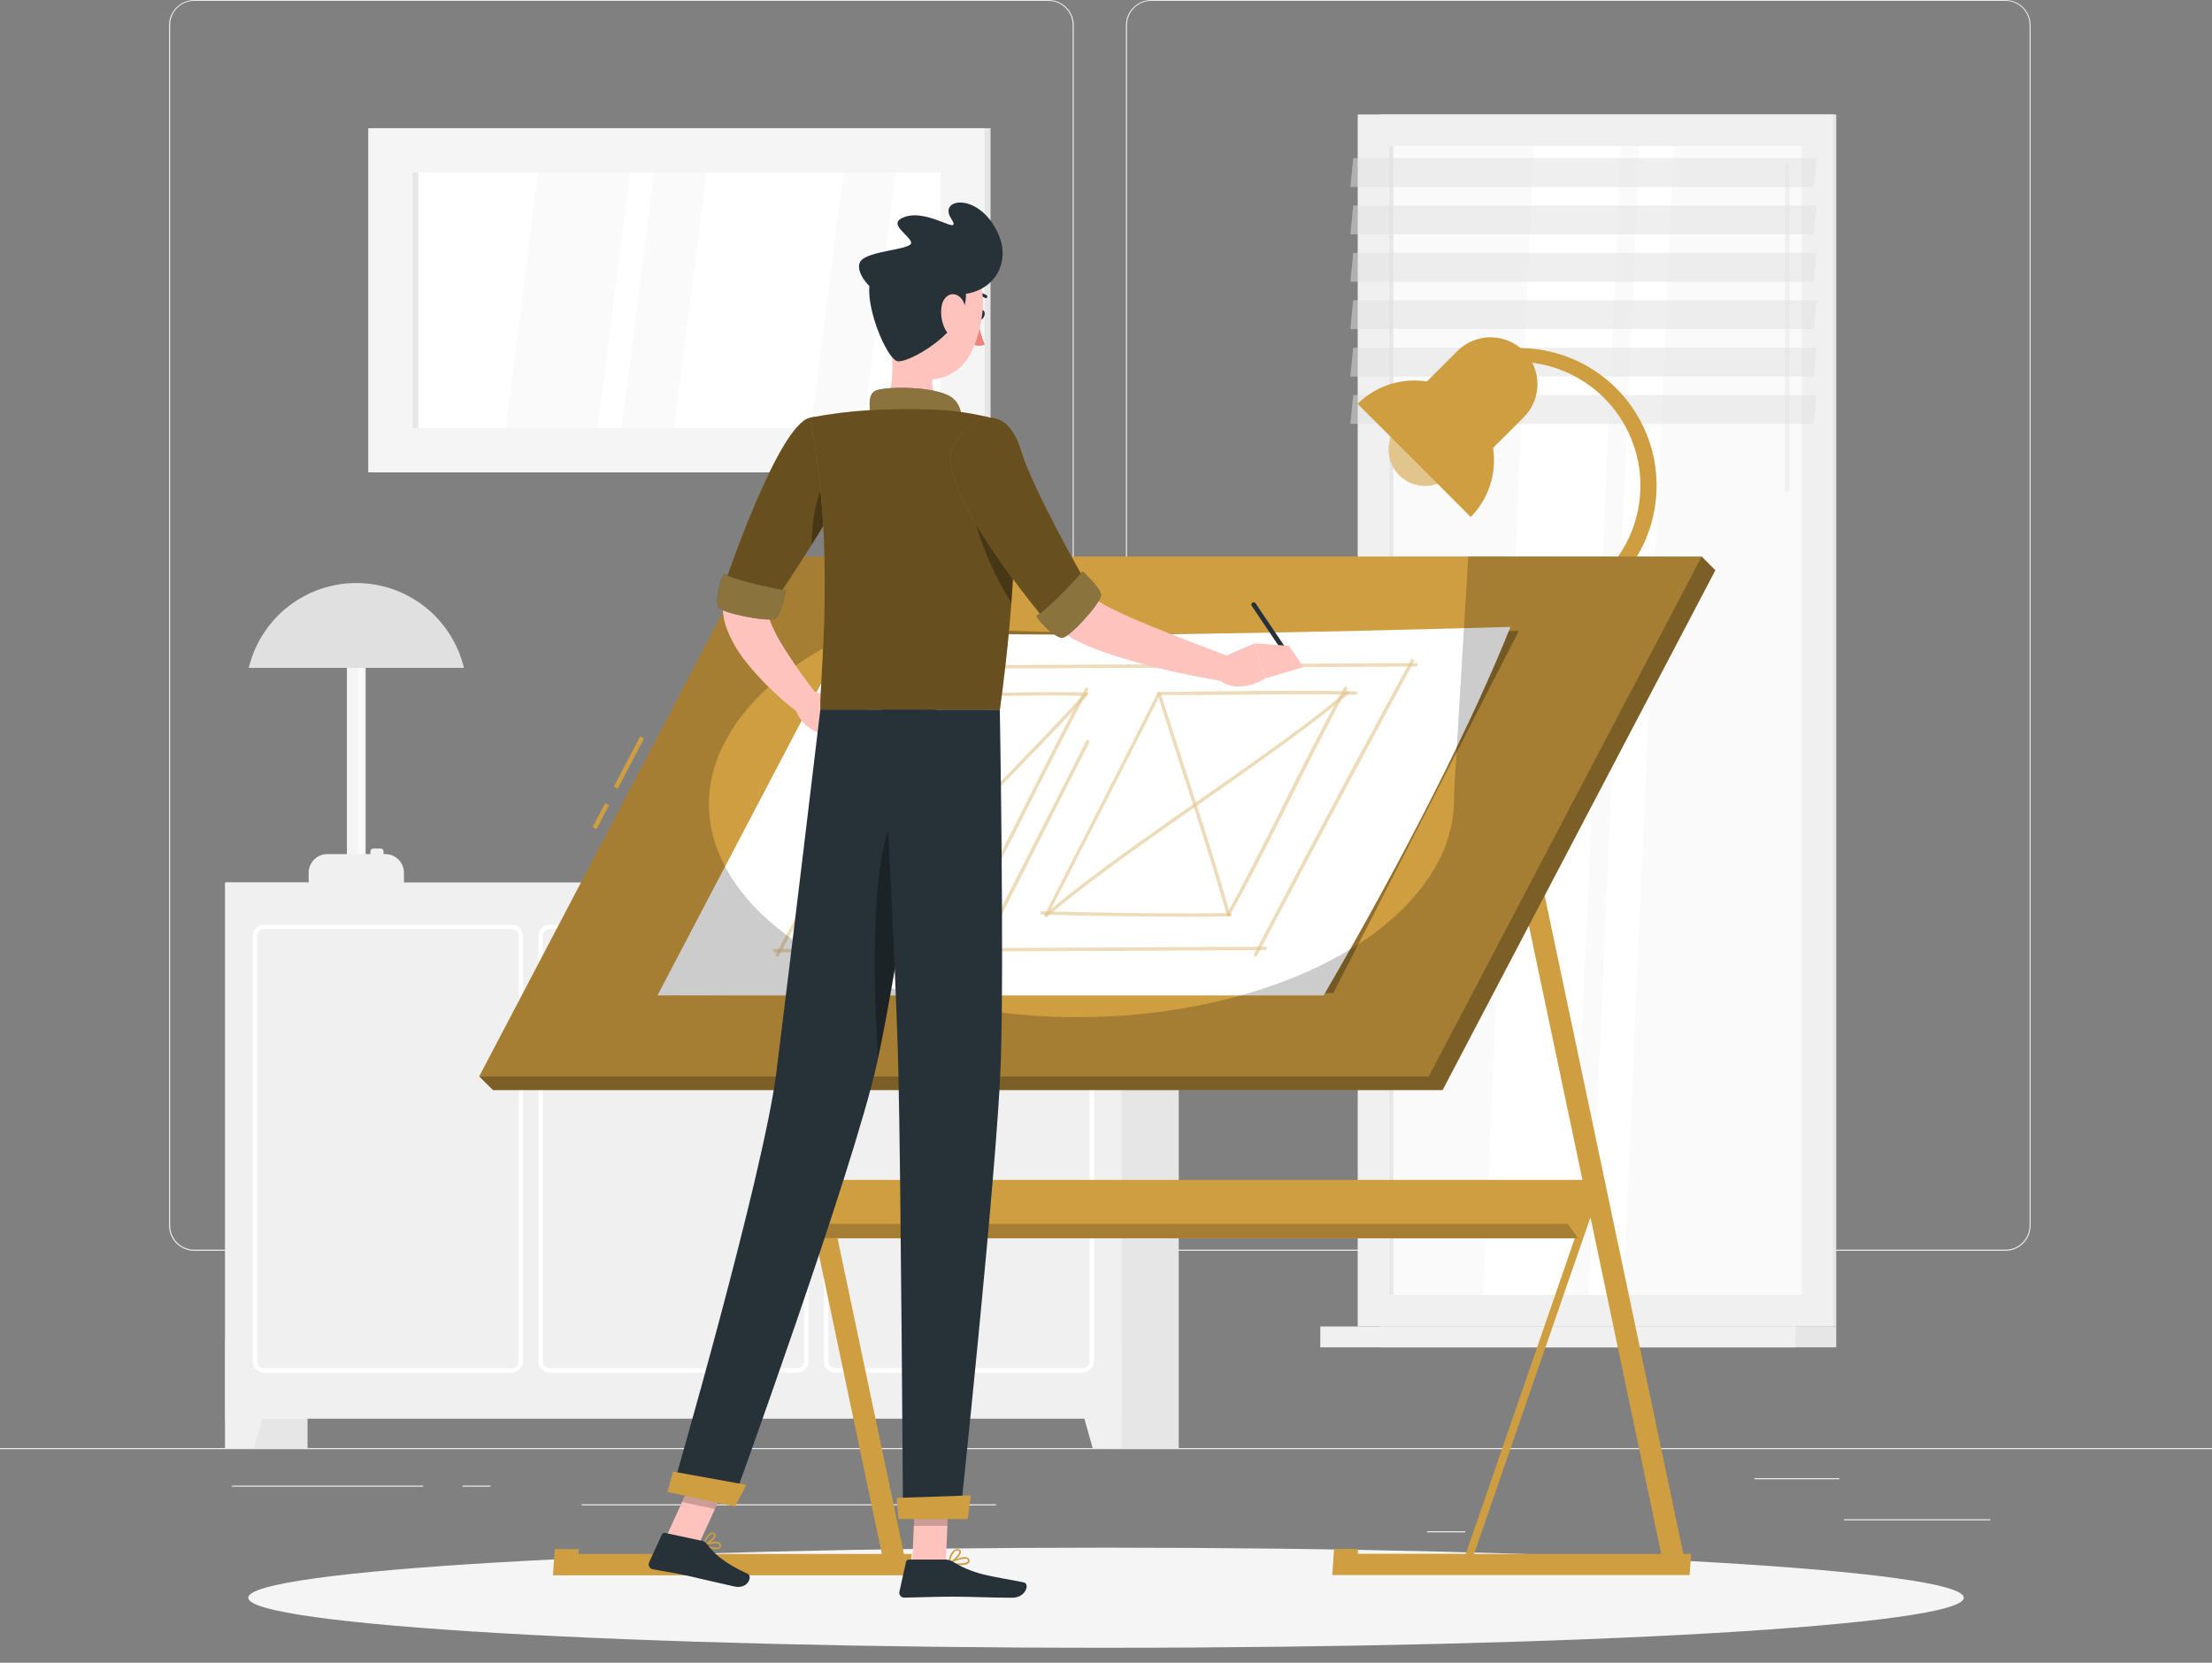 <svg width="133" height="100" viewBox="0 0 133 100" fill="none" xmlns="http://www.w3.org/2000/svg">
<rect x="0" y="0" width="133" height="100" fill="#808080" stroke="none"/>
<path d="M133 87.088H0V87.155H133V87.088Z" fill="#EBEBEB"/>
<path d="M119.673 91.368H110.863V91.435H119.673V91.368Z" fill="#EBEBEB"/>
<path d="M88.105 92.092H85.793V92.158H88.105V92.092Z" fill="#EBEBEB"/>
<path d="M110.597 88.9H105.492V88.966H110.597V88.9Z" fill="#EBEBEB"/>
<path d="M25.444 89.347H13.955V89.413H25.444V89.347Z" fill="#EBEBEB"/>
<path d="M29.496 89.347H27.812V89.413H29.496V89.347Z" fill="#EBEBEB"/>
<path d="M59.89 90.469H34.971V90.536H59.89V90.469Z" fill="#EBEBEB"/>
<path d="M63.042 75.225H11.68C11.278 75.224 10.892 75.064 10.608 74.779C10.324 74.494 10.164 74.108 10.164 73.706V1.506C10.168 1.105 10.329 0.723 10.613 0.441C10.896 0.159 11.28 0.001 11.68 0H63.042C63.445 0 63.831 0.16 64.116 0.445C64.401 0.73 64.561 1.116 64.561 1.519V73.706C64.561 74.109 64.401 74.495 64.116 74.78C63.831 75.065 63.445 75.225 63.042 75.225ZM11.68 0.053C11.296 0.054 10.927 0.207 10.655 0.48C10.383 0.752 10.231 1.121 10.231 1.506V73.706C10.231 74.091 10.383 74.46 10.655 74.732C10.927 75.004 11.296 75.158 11.68 75.158H63.042C63.427 75.158 63.796 75.004 64.068 74.732C64.341 74.46 64.494 74.091 64.495 73.706V1.506C64.494 1.121 64.341 0.752 64.068 0.479C63.796 0.207 63.427 0.054 63.042 0.053H11.68Z" fill="#EBEBEB"/>
<path d="M120.581 75.225H69.216C68.814 75.224 68.428 75.064 68.143 74.779C67.858 74.495 67.698 74.109 67.697 73.706V1.506C67.701 1.105 67.863 0.723 68.148 0.441C68.432 0.159 68.816 0.001 69.216 0H120.581C120.98 0.001 121.363 0.16 121.647 0.442C121.93 0.724 122.091 1.106 122.094 1.506V73.706C122.094 74.108 121.935 74.493 121.651 74.778C121.368 75.063 120.983 75.223 120.581 75.225ZM69.216 0.053C68.831 0.054 68.462 0.207 68.19 0.479C67.918 0.752 67.764 1.121 67.764 1.506V73.706C67.764 74.091 67.918 74.46 68.19 74.732C68.462 75.004 68.831 75.158 69.216 75.158H120.581C120.966 75.158 121.335 75.004 121.607 74.732C121.879 74.46 122.032 74.091 122.033 73.706V1.506C122.032 1.121 121.879 0.752 121.607 0.479C121.335 0.207 120.966 0.054 120.581 0.053H69.216Z" fill="#EBEBEB"/>
<path d="M13.539 87.088H18.492L18.492 53.075H13.539L13.539 87.088Z" fill="#E6E6E6"/>
<path d="M15.281 87.088H13.539V80.625H17.111L15.281 87.088Z" fill="#F0F0F0"/>
<path d="M65.92 87.088H70.873V53.075H65.92V87.088Z" fill="#E6E6E6"/>
<path d="M13.539 85.322H67.441V53.072L13.539 53.072L13.539 85.322Z" fill="#F0F0F0"/>
<path d="M65.699 87.088H67.442V80.625H63.869L65.699 87.088Z" fill="#F0F0F0"/>
<path d="M65.098 82.556H50.223C50.042 82.555 49.867 82.483 49.739 82.354C49.61 82.225 49.538 82.051 49.537 81.87V56.296C49.538 56.115 49.61 55.941 49.739 55.813C49.868 55.685 50.042 55.613 50.223 55.613H65.098C65.279 55.613 65.453 55.685 65.582 55.813C65.71 55.941 65.782 56.115 65.782 56.296V81.87C65.782 82.051 65.71 82.225 65.582 82.354C65.454 82.482 65.28 82.555 65.098 82.556ZM50.223 55.879C50.168 55.878 50.114 55.889 50.063 55.91C50.012 55.931 49.965 55.961 49.926 56C49.887 56.039 49.856 56.085 49.835 56.136C49.814 56.187 49.803 56.241 49.803 56.296V81.87C49.803 81.981 49.847 82.088 49.926 82.167C50.005 82.246 50.112 82.29 50.223 82.29H65.098C65.153 82.29 65.208 82.279 65.258 82.258C65.309 82.237 65.356 82.206 65.394 82.166C65.433 82.127 65.464 82.081 65.485 82.03C65.505 81.979 65.516 81.924 65.516 81.87V56.296C65.516 56.185 65.472 56.079 65.393 56.001C65.315 55.923 65.209 55.879 65.098 55.879H50.223Z" fill="white"/>
<path d="M47.928 82.556H33.053C32.871 82.555 32.697 82.482 32.569 82.354C32.441 82.225 32.369 82.051 32.369 81.87V56.296C32.369 56.115 32.441 55.941 32.569 55.813C32.698 55.685 32.871 55.613 33.053 55.613H47.928C48.109 55.613 48.283 55.685 48.412 55.813C48.54 55.941 48.613 56.115 48.614 56.296V81.87C48.613 82.051 48.541 82.225 48.412 82.354C48.283 82.483 48.109 82.555 47.928 82.556ZM33.053 55.879C32.942 55.879 32.836 55.923 32.758 56.001C32.679 56.079 32.635 56.185 32.635 56.296V81.87C32.635 81.924 32.645 81.979 32.666 82.03C32.687 82.081 32.718 82.127 32.757 82.166C32.795 82.206 32.842 82.237 32.892 82.258C32.943 82.279 32.998 82.29 33.053 82.29H47.928C48.039 82.29 48.146 82.246 48.225 82.167C48.303 82.088 48.348 81.981 48.348 81.87V56.296C48.348 56.241 48.337 56.187 48.316 56.136C48.295 56.085 48.264 56.039 48.224 56C48.185 55.961 48.139 55.931 48.088 55.91C48.037 55.889 47.983 55.878 47.928 55.879H33.053Z" fill="white"/>
<path d="M30.758 82.556H15.883C15.701 82.555 15.527 82.482 15.399 82.354C15.271 82.225 15.199 82.051 15.199 81.87V56.296C15.199 56.115 15.271 55.941 15.399 55.813C15.528 55.685 15.701 55.613 15.883 55.613H30.758C30.939 55.613 31.113 55.685 31.242 55.813C31.37 55.941 31.443 56.115 31.444 56.296V81.87C31.443 82.051 31.371 82.225 31.242 82.354C31.113 82.483 30.939 82.555 30.758 82.556ZM15.883 55.879C15.772 55.879 15.666 55.923 15.588 56.001C15.509 56.079 15.465 56.185 15.465 56.296V81.87C15.465 81.924 15.475 81.979 15.496 82.03C15.517 82.081 15.548 82.127 15.587 82.166C15.625 82.206 15.672 82.237 15.722 82.258C15.773 82.279 15.828 82.29 15.883 82.29H30.758C30.869 82.29 30.976 82.246 31.055 82.167C31.134 82.088 31.178 81.981 31.178 81.87V56.296C31.178 56.241 31.167 56.187 31.146 56.136C31.125 56.085 31.094 56.039 31.055 56C31.015 55.961 30.969 55.931 30.918 55.91C30.867 55.889 30.813 55.878 30.758 55.879H15.883Z" fill="white"/>
<path d="M82.986 79.773H110.408L110.408 6.884H82.986L82.986 79.773Z" fill="#E6E6E6"/>
<path d="M81.635 79.773H110.217L110.217 6.884H81.635L81.635 79.773Z" fill="#F0F0F0"/>
<path d="M82.986 81.032H110.408V79.776H82.986V81.032Z" fill="#E6E6E6"/>
<path d="M79.385 81.032H107.967V79.776H79.385V81.032Z" fill="#F0F0F0"/>
<path d="M108.328 77.882V8.778L83.529 8.778V77.882H108.328Z" fill="#FAFAFA"/>
<path d="M89.18 77.882L92.209 8.778H97.45L94.42 77.882H89.18Z" fill="white"/>
<path d="M107.464 29.569C107.503 29.569 107.54 29.553 107.567 29.526C107.595 29.498 107.61 29.461 107.61 29.422V10.004C107.61 9.966 107.594 9.929 107.566 9.903C107.539 9.876 107.502 9.861 107.464 9.861C107.426 9.861 107.389 9.876 107.362 9.903C107.335 9.93 107.32 9.966 107.32 10.004V29.422C107.32 29.461 107.335 29.497 107.362 29.525C107.389 29.552 107.426 29.568 107.464 29.569Z" fill="#F0F0F0"/>
<path d="M95.545 77.882L98.575 8.778H100.618L97.591 77.882H95.545Z" fill="white"/>
<path d="M83.772 77.879V8.775H83.532V77.879H83.772Z" fill="#E6E6E6"/>
<path opacity="0.5" d="M81.191 11.246H109.052L109.228 9.512H81.364L81.191 11.246Z" fill="#E0E0E0"/>
<path opacity="0.5" d="M81.191 14.095H109.052L109.228 12.361H81.364L81.191 14.095Z" fill="#E0E0E0"/>
<path opacity="0.5" d="M81.191 16.944H109.052L109.228 15.213H81.364L81.191 16.944Z" fill="#E0E0E0"/>
<path opacity="0.5" d="M81.191 19.796H109.052L109.228 18.061H81.364L81.191 19.796Z" fill="#E0E0E0"/>
<path opacity="0.5" d="M81.191 22.645H109.052L109.228 20.91H81.364L81.191 22.645Z" fill="#E0E0E0"/>
<path opacity="0.5" d="M81.191 25.493H109.052L109.228 23.759H81.364L81.191 25.493Z" fill="#E0E0E0"/>
<path d="M59.558 7.711H22.496V28.409H59.558V7.711Z" fill="#E6E6E6"/>
<path d="M59.204 7.711H22.143V28.409H59.204V7.711Z" fill="#F5F5F5"/>
<path d="M56.547 25.749V10.371L24.805 10.371V25.749H56.547Z" fill="white"/>
<path d="M30.398 25.752L32.359 10.371H37.892L35.931 25.752H30.398Z" fill="#FAFAFA"/>
<path d="M37.373 25.752L39.334 10.371H42.483L40.523 25.752H37.373Z" fill="#FAFAFA"/>
<path d="M48.748 25.752L50.709 10.371H53.858L51.898 25.752H48.748Z" fill="#FAFAFA"/>
<path d="M25.152 25.749V10.371H24.804V25.749H25.152Z" fill="#E6E6E6"/>
<path d="M60.01 38.498H58.885V51.841H60.01V38.498Z" fill="#F5F5F5"/>
<path d="M59.866 38.482H59.547V51.825H59.866V38.482Z" fill="#FAFAFA"/>
<path d="M57.705 51.367H61.181C61.328 51.367 61.474 51.396 61.61 51.453C61.746 51.509 61.869 51.591 61.973 51.695C62.077 51.799 62.16 51.923 62.216 52.059C62.272 52.194 62.301 52.34 62.301 52.487V53.104H56.582V52.487C56.582 52.34 56.611 52.194 56.667 52.059C56.724 51.923 56.806 51.799 56.91 51.695C57.014 51.591 57.138 51.509 57.273 51.453C57.409 51.396 57.555 51.367 57.702 51.367H57.705Z" fill="#F0F0F0"/>
<path d="M61.09 52.12V51.21C61.09 51.11 61.009 51.029 60.909 51.029H60.475C60.376 51.029 60.294 51.11 60.294 51.21V52.12C60.294 52.22 60.376 52.301 60.475 52.301H60.909C61.009 52.301 61.09 52.22 61.09 52.12Z" fill="#F0F0F0"/>
<path d="M65.921 40.166H52.975L53.065 39.852C53.468 38.471 54.308 37.257 55.459 36.394C56.61 35.531 58.01 35.064 59.449 35.064C60.888 35.064 62.288 35.531 63.439 36.394C64.59 37.257 65.43 38.471 65.833 39.852L65.921 40.166Z" fill="#E0E0E0"/>
<path d="M21.985 38.498H20.859V51.841H21.985V38.498Z" fill="#F5F5F5"/>
<path d="M21.845 38.482H21.525V51.825H21.845V38.482Z" fill="#FAFAFA"/>
<path d="M19.684 51.367H23.168C23.315 51.367 23.461 51.396 23.597 51.453C23.733 51.509 23.856 51.591 23.96 51.695C24.064 51.799 24.147 51.923 24.203 52.059C24.259 52.194 24.288 52.34 24.288 52.487V53.104H18.559V52.487C18.559 52.34 18.588 52.194 18.644 52.057C18.701 51.921 18.784 51.797 18.889 51.693C18.993 51.589 19.117 51.507 19.254 51.451C19.39 51.395 19.536 51.367 19.684 51.367Z" fill="#F0F0F0"/>
<path d="M23.064 52.123V51.213C23.064 51.113 22.983 51.032 22.884 51.032H22.45C22.35 51.032 22.269 51.113 22.269 51.213V52.123C22.269 52.223 22.35 52.304 22.45 52.304H22.884C22.983 52.304 23.064 52.223 23.064 52.123Z" fill="#F0F0F0"/>
<path d="M27.898 40.166H14.949L15.042 39.852C15.445 38.471 16.285 37.257 17.436 36.394C18.587 35.531 19.988 35.064 21.426 35.064C22.865 35.064 24.265 35.531 25.416 36.394C26.567 37.257 27.407 38.471 27.81 39.852L27.898 40.166Z" fill="#E0E0E0"/>
<path d="M66.501 99.101C94.984 99.101 118.075 97.753 118.075 96.09C118.075 94.427 94.984 93.079 66.501 93.079C38.017 93.079 14.926 94.427 14.926 96.09C14.926 97.753 38.017 99.101 66.501 99.101Z" fill="#F5F5F5"/>
<path d="M84.135 28.584C83.726 28.174 83.496 27.617 83.496 27.038C83.496 26.458 83.726 25.902 84.135 25.491L85.172 24.453C85.583 24.044 86.139 23.814 86.719 23.814C87.299 23.814 87.855 24.044 88.266 24.453C88.674 24.864 88.903 25.42 88.903 25.999C88.903 26.578 88.674 27.133 88.266 27.544L87.226 28.584C86.815 28.992 86.259 29.221 85.68 29.221C85.102 29.221 84.546 28.992 84.135 28.584Z" fill="#CE9E41"/>
<path opacity="0.4" d="M84.135 28.584C83.726 28.174 83.496 27.617 83.496 27.038C83.496 26.458 83.726 25.902 84.135 25.491L85.172 24.453C85.583 24.044 86.139 23.814 86.719 23.814C87.299 23.814 87.855 24.044 88.266 24.453C88.674 24.864 88.903 25.42 88.903 25.999C88.903 26.578 88.674 27.133 88.266 27.544L87.226 28.584C86.815 28.992 86.259 29.221 85.68 29.221C85.102 29.221 84.546 28.992 84.135 28.584Z" fill="white"/>
<path d="M85.594 27.132C85.066 26.602 84.769 25.885 84.769 25.137C84.769 24.389 85.066 23.672 85.594 23.142L87.627 21.11C88.156 20.581 88.874 20.285 89.622 20.285C90.37 20.285 91.087 20.581 91.617 21.11C92.145 21.639 92.443 22.357 92.443 23.105C92.443 23.853 92.145 24.57 91.617 25.1L89.579 27.132C89.049 27.657 88.333 27.952 87.587 27.952C86.841 27.952 86.124 27.657 85.594 27.132Z" fill="#CE9E41"/>
<path d="M88.428 24.288C87.525 23.39 86.302 22.885 85.028 22.885C83.754 22.885 82.532 23.39 81.629 24.288L88.428 31.09C89.326 30.186 89.83 28.963 89.83 27.689C89.83 26.415 89.326 25.192 88.428 24.288Z" fill="#CE9E41"/>
<path d="M91.186 37.477C91.076 37.477 90.971 37.433 90.894 37.356C90.817 37.279 90.773 37.174 90.773 37.064C90.773 36.955 90.817 36.85 90.894 36.773C90.971 36.696 91.076 36.652 91.186 36.652C93.161 36.652 95.055 35.867 96.452 34.471C97.849 33.074 98.634 31.18 98.634 29.204C98.634 27.229 97.849 25.334 96.452 23.938C95.055 22.541 93.161 21.756 91.186 21.756C91.129 21.761 91.072 21.753 91.018 21.735C90.964 21.716 90.915 21.687 90.873 21.648C90.831 21.61 90.798 21.563 90.775 21.511C90.752 21.458 90.74 21.402 90.74 21.345C90.74 21.288 90.752 21.232 90.775 21.18C90.798 21.128 90.831 21.081 90.873 21.042C90.915 21.003 90.964 20.974 91.018 20.955C91.072 20.937 91.129 20.93 91.186 20.934C92.284 20.915 93.376 21.114 94.397 21.521C95.418 21.927 96.347 22.534 97.131 23.304C97.915 24.074 98.537 24.992 98.963 26.005C99.388 27.019 99.607 28.107 99.607 29.206C99.607 30.304 99.388 31.392 98.963 32.406C98.537 33.419 97.915 34.337 97.131 35.107C96.347 35.877 95.418 36.483 94.397 36.89C93.376 37.297 92.284 37.496 91.186 37.477Z" fill="#CE9E41"/>
<path d="M101.215 93.459L91.804 48.771L90.546 49.114L95.432 72.309L88.136 93.446H81.643L81.662 93.156H80.212L80.106 94.728H101.593L101.681 93.446L101.215 93.459ZM95.629 73.209L99.885 93.459H88.628L95.629 73.209Z" fill="#CE9E41"/>
<path d="M54.353 93.459L44.953 48.784L43.695 49.127L48.578 72.323L41.282 93.459H34.781L34.802 93.169H33.35L33.246 94.741H54.731L54.819 93.459H54.353ZM48.767 73.209L53.023 93.459H41.761L48.767 73.209Z" fill="#CE9E41"/>
<path d="M96.097 70.963L94.887 74.467H48.143L49.35 70.963H96.097Z" fill="#CE9E41"/>
<path d="M94.256 73.605L94.886 74.467H48.142L47.512 73.605H94.256Z" fill="#CE9E41"/>
<path opacity="0.2" d="M94.256 73.605L94.886 74.467H48.142L47.512 73.605H94.256Z" fill="black"/>
<path d="M86.736 65.561H29.642L28.814 64.736L102.313 33.471L103.138 34.295L86.736 65.561Z" fill="#CE9E41"/>
<path opacity="0.4" d="M86.736 65.561H29.642L28.814 64.736L102.313 33.471L103.138 34.295L86.736 65.561Z" fill="black"/>
<path d="M38.489 44.288L36.904 47.311L37.14 47.434L38.724 44.412L38.489 44.288Z" fill="#CE9E41"/>
<path d="M36.384 48.304L35.631 49.741L35.867 49.864L36.62 48.427L36.384 48.304Z" fill="#CE9E41"/>
<path d="M85.909 64.736H28.814L45.219 33.471H102.313L85.909 64.736Z" fill="#CE9E41"/>
<path opacity="0.3" d="M80.168 59.722L39.76 59.866L51.714 37.506C61.29 38.192 75.632 38.256 91.321 37.945L80.168 59.722Z" fill="black"/>
<path d="M79.585 59.866H39.531L51.038 37.932C63.376 38.389 76.588 38.096 90.819 37.703C88.614 43.23 84.613 51.25 79.585 59.866Z" fill="white"/>
<g opacity="0.6">
<path opacity="0.6" d="M46.584 57.28C50.349 57.259 54.114 57.241 57.879 57.227L69.995 57.171L76.078 57.142C76.103 57.138 76.125 57.126 76.141 57.107C76.157 57.088 76.165 57.064 76.165 57.04C76.165 57.015 76.157 56.991 76.141 56.972C76.125 56.954 76.103 56.941 76.078 56.937L64.784 56.99L52.668 57.044L46.584 57.073C46.557 57.073 46.53 57.084 46.511 57.103C46.491 57.123 46.48 57.149 46.48 57.177C46.48 57.204 46.491 57.231 46.511 57.25C46.53 57.27 46.557 57.28 46.584 57.28Z" fill="#CE9E41"/>
<path opacity="0.6" d="M75.581 57.48C77.995 52.887 80.43 48.305 82.888 43.733C83.597 42.417 84.307 41.101 85.016 39.786C85.08 39.669 84.902 39.565 84.838 39.679C82.355 44.249 79.902 48.831 77.478 53.426C76.781 54.744 76.087 56.06 75.397 57.376C75.336 57.493 75.512 57.597 75.576 57.48H75.581Z" fill="#CE9E41"/>
<path opacity="0.6" d="M85.139 39.881C81.356 39.903 77.575 39.92 73.794 39.935L61.534 39.99L55.469 40.02C55.441 40.02 55.415 40.031 55.396 40.05C55.376 40.07 55.365 40.096 55.365 40.123C55.365 40.151 55.376 40.177 55.396 40.197C55.415 40.216 55.441 40.227 55.469 40.227C59.252 40.206 63.033 40.188 66.814 40.174L79.074 40.118L85.139 40.089C85.166 40.089 85.192 40.078 85.212 40.059C85.231 40.039 85.242 40.013 85.242 39.985C85.242 39.958 85.231 39.931 85.212 39.912C85.192 39.892 85.166 39.881 85.139 39.881Z" fill="#CE9E41"/>
<path opacity="0.6" d="M56.185 39.509C53.748 44.153 51.286 48.786 48.798 53.407C48.089 54.732 47.374 56.055 46.654 57.376C46.59 57.493 46.769 57.597 46.832 57.48C49.336 52.869 51.819 48.237 54.28 43.584C54.979 42.261 55.676 40.937 56.371 39.613C56.435 39.496 56.257 39.392 56.193 39.509H56.185Z" fill="#CE9E41"/>
<path opacity="0.6" d="M60.212 55.062L64.37 46.864L65.49 44.661C65.551 44.544 65.373 44.438 65.311 44.558L61.021 52.99L60.023 54.945C59.965 55.065 60.143 55.168 60.202 55.049L60.212 55.062Z" fill="#CE9E41"/>
<path opacity="0.6" d="M50.342 55.097L52.736 50.388C52.795 50.269 52.617 50.165 52.558 50.282L50.164 54.993C50.105 55.113 50.284 55.216 50.342 55.097Z" fill="#CE9E41"/>
<path opacity="0.6" d="M73.944 55.062C75.936 51.468 77.695 47.75 79.583 44.1C80.046 43.206 80.514 42.313 81.004 41.44C81.067 41.323 80.889 41.219 80.825 41.336C78.833 44.927 77.072 48.649 75.186 52.296C74.723 53.192 74.255 54.083 73.766 54.956C73.702 55.07 73.877 55.176 73.944 55.059V55.062Z" fill="#CE9E41"/>
<path opacity="0.6" d="M63.015 55.035C64.824 51.479 66.651 47.928 68.455 44.369L69.067 43.161L69.396 42.51L69.559 42.185C69.604 42.097 69.673 41.852 69.763 41.805C69.897 41.786 70.032 41.786 70.165 41.805H70.673H71.761C73.38 41.789 74.998 41.775 76.616 41.765C78.251 41.765 79.885 41.751 81.521 41.781C81.545 41.777 81.567 41.764 81.583 41.745C81.599 41.727 81.608 41.703 81.608 41.678C81.608 41.654 81.599 41.63 81.583 41.611C81.567 41.592 81.545 41.58 81.521 41.576C77.576 41.507 73.628 41.576 69.686 41.621C69.668 41.621 69.65 41.625 69.634 41.634C69.618 41.643 69.605 41.656 69.596 41.672C67.367 46.111 65.09 50.527 62.837 54.953C62.776 55.073 62.954 55.176 63.015 55.057V55.035Z" fill="#CE9E41"/>
<path opacity="0.6" d="M73.961 54.985C72.99 51.487 71.833 48.042 70.721 44.59C70.407 43.618 70.095 42.647 69.785 41.677C69.745 41.549 69.545 41.602 69.585 41.73C70.71 45.27 71.891 48.795 72.974 52.349C73.24 53.243 73.506 54.139 73.772 55.041C73.781 55.066 73.799 55.087 73.822 55.099C73.846 55.111 73.873 55.114 73.898 55.107C73.924 55.1 73.946 55.083 73.959 55.061C73.973 55.038 73.977 55.011 73.972 54.985H73.961Z" fill="#CE9E41"/>
<path opacity="0.6" d="M80.948 41.584C78.751 43.446 76.395 45.095 74.046 46.749C71.503 48.54 68.939 50.298 66.441 52.147C65.207 53.059 63.986 53.993 62.815 54.985C62.714 55.07 62.861 55.216 62.962 55.131C65.201 53.235 67.601 51.532 69.997 49.84C72.522 48.058 75.073 46.311 77.562 44.478C78.765 43.595 79.956 42.69 81.095 41.73C81.196 41.642 81.05 41.499 80.948 41.584Z" fill="#CE9E41"/>
<path opacity="0.6" d="M62.63 55.006C65.673 55.094 68.716 55.129 71.759 55.131C72.493 55.131 73.23 55.131 73.964 55.115C73.989 55.111 74.011 55.099 74.027 55.08C74.043 55.061 74.052 55.037 74.052 55.013C74.052 54.988 74.043 54.964 74.027 54.946C74.011 54.927 73.989 54.914 73.964 54.91C70.913 54.969 67.846 54.91 64.803 54.852C64.08 54.836 63.354 54.823 62.63 54.801C62.606 54.805 62.584 54.818 62.568 54.837C62.552 54.855 62.543 54.879 62.543 54.904C62.543 54.928 62.552 54.952 62.568 54.971C62.584 54.99 62.606 55.002 62.63 55.006Z" fill="#CE9E41"/>
<path opacity="0.6" d="M58.411 55.131C60.351 51.522 62.136 47.837 64.016 44.193C64.479 43.292 64.949 42.395 65.426 41.501C65.487 41.384 65.309 41.281 65.248 41.398C63.309 45.007 61.524 48.691 59.643 52.336C59.18 53.237 58.715 54.136 58.233 55.027C58.172 55.145 58.35 55.248 58.411 55.131Z" fill="#CE9E41"/>
<path opacity="0.6" d="M52.683 55.086C53.896 52.703 55.111 50.32 56.327 47.938C56.934 46.747 57.54 45.555 58.147 44.364C58.444 43.781 58.74 43.196 59.035 42.613C59.131 42.422 59.277 41.938 59.484 41.855C59.661 41.828 59.84 41.828 60.017 41.855H60.607C62.15 41.828 63.695 41.799 65.241 41.855C65.371 41.855 65.371 41.653 65.241 41.648C63.28 41.587 61.32 41.648 59.362 41.677C59.344 41.677 59.326 41.681 59.31 41.69C59.294 41.699 59.281 41.712 59.272 41.727C57.035 46.162 54.766 50.583 52.513 55.009C52.451 55.126 52.63 55.232 52.691 55.113L52.683 55.086Z" fill="#CE9E41"/>
<path opacity="0.6" d="M58.426 55.081C58.823 50.641 59.046 46.191 59.456 41.754C59.469 41.621 59.264 41.621 59.251 41.754C58.841 46.191 58.618 50.641 58.219 55.081C58.219 55.211 58.413 55.211 58.426 55.081Z" fill="#CE9E41"/>
<path opacity="0.6" d="M65.27 41.65C61.972 45.209 58.546 48.646 55.197 52.155C54.283 53.107 53.379 54.067 52.483 55.035C52.393 55.131 52.539 55.278 52.63 55.179C55.947 51.588 59.4 48.122 62.78 44.59C63.667 43.664 64.546 42.733 65.416 41.797C65.507 41.701 65.361 41.554 65.27 41.65Z" fill="#CE9E41"/>
<path opacity="0.6" d="M52.428 55.062C54.388 55.158 56.359 55.243 58.322 55.187C58.455 55.187 58.455 54.977 58.322 54.982C56.359 55.035 54.388 54.953 52.428 54.857C52.295 54.857 52.295 55.057 52.428 55.062Z" fill="#CE9E41"/>
<path opacity="0.6" d="M55.59 42.845C55.541 42.926 55.508 43.016 55.494 43.11C55.48 43.204 55.485 43.3 55.508 43.393C55.533 43.47 55.577 43.541 55.637 43.596C55.696 43.652 55.769 43.692 55.848 43.712C56.043 43.744 56.242 43.732 56.432 43.677C56.621 43.622 56.797 43.526 56.944 43.395C57.098 43.283 57.221 43.135 57.303 42.964C57.384 42.792 57.422 42.603 57.412 42.414C57.391 42.258 57.31 42.116 57.188 42.017C57.065 41.919 56.91 41.87 56.753 41.882C56.525 41.908 56.315 42.014 56.16 42.182C56.073 42.262 55.992 42.346 55.915 42.435C55.841 42.509 55.787 42.6 55.758 42.701C55.734 42.831 55.934 42.887 55.957 42.757C55.981 42.627 56.13 42.491 56.223 42.398C56.328 42.28 56.454 42.184 56.596 42.116C56.652 42.091 56.712 42.078 56.773 42.078C56.834 42.078 56.895 42.091 56.951 42.116C57.007 42.142 57.056 42.178 57.097 42.224C57.138 42.27 57.168 42.323 57.186 42.382C57.209 42.521 57.197 42.663 57.15 42.796C57.104 42.929 57.025 43.048 56.92 43.142C56.696 43.377 56.393 43.52 56.069 43.547C56.004 43.556 55.937 43.548 55.876 43.525C55.814 43.501 55.76 43.462 55.718 43.411C55.685 43.34 55.671 43.261 55.677 43.183C55.683 43.105 55.709 43.03 55.753 42.964C55.814 42.847 55.636 42.744 55.574 42.861L55.59 42.845Z" fill="#CE9E41"/>
</g>
<path opacity="0.2" d="M102.313 33.471L85.917 64.736H28.814L45.219 33.471H61.586L53.244 37.293H53.225C48.969 38.844 45.567 41.219 43.828 44.185C39.837 50.979 46.107 58.283 57.819 60.523C69.531 62.763 82.251 59.049 86.233 52.256C87.064 50.897 87.478 49.325 87.425 47.734L88.284 33.455L102.313 33.471Z" fill="black"/>
<path d="M50.539 28.22C49.85 29.436 49.151 30.696 48.483 31.944C47.816 33.191 47.153 34.45 46.605 35.705C46.462 36.019 46.339 36.33 46.212 36.642C46.198 36.671 46.212 36.642 46.212 36.642C46.212 36.642 46.212 36.663 46.196 36.684C46.186 36.764 46.186 36.844 46.196 36.923C46.245 37.182 46.326 37.434 46.438 37.674C46.56 37.94 46.704 38.235 46.866 38.52C47.582 39.704 48.376 40.839 49.244 41.916L48.206 43.02C46.972 42.115 45.86 41.054 44.898 39.863C44.34 39.19 43.908 38.423 43.623 37.596C43.539 37.326 43.487 37.047 43.469 36.764C43.46 36.597 43.465 36.43 43.485 36.264C43.494 36.174 43.508 36.086 43.528 35.998C43.528 35.953 43.551 35.905 43.562 35.859L43.597 35.74C43.719 35.373 43.836 35 43.969 34.644C44.49 33.246 45.085 31.877 45.751 30.542C46.419 29.212 47.113 27.938 47.879 26.656L50.539 28.22Z" fill="#FFC3BD"/>
<path d="M48.858 41.565L50.273 42.028L49.084 44.034C49.084 44.034 48.041 43.563 47.834 42.608L48.858 41.565Z" fill="#FFC3BD"/>
<path d="M52.211 42.805L50.83 44.35L49.088 44.036L50.277 42.031L52.211 42.805Z" fill="#FFC3BD"/>
<path d="M58.808 18.886C58.768 19.043 58.808 19.192 58.922 19.218C59.037 19.245 59.141 19.139 59.188 18.982C59.236 18.825 59.188 18.673 59.074 18.647C58.96 18.62 58.848 18.726 58.808 18.886Z" fill="#263238"/>
<path d="M58.805 19.189C58.87 19.719 59.007 20.237 59.212 20.729C59.084 20.78 58.945 20.802 58.807 20.793C58.669 20.784 58.535 20.745 58.414 20.679L58.805 19.189Z" fill="#ED847E"/>
<path d="M58.456 17.862C58.439 17.855 58.424 17.842 58.414 17.827C58.404 17.811 58.398 17.793 58.398 17.774C58.398 17.756 58.404 17.737 58.414 17.722C58.424 17.706 58.439 17.694 58.456 17.686C58.596 17.627 58.748 17.603 58.899 17.615C59.051 17.627 59.197 17.675 59.326 17.756C59.346 17.771 59.36 17.794 59.364 17.819C59.369 17.844 59.364 17.87 59.35 17.891C59.335 17.912 59.312 17.925 59.288 17.929C59.263 17.933 59.237 17.927 59.217 17.913C59.113 17.851 58.997 17.814 58.877 17.805C58.756 17.797 58.636 17.817 58.525 17.865C58.503 17.873 58.478 17.872 58.456 17.862Z" fill="#263238"/>
<path d="M53.385 19.503C53.675 20.979 53.964 23.685 52.93 24.669C52.93 24.669 53.334 26.169 56.077 26.169C59.096 26.169 57.521 24.669 57.521 24.669C55.872 24.278 55.925 23.054 56.191 21.908L53.385 19.503Z" fill="#FFC3BD"/>
<path d="M52.424 25.43C52.283 24.632 52.127 23.727 52.648 23.496C53.22 23.23 56.225 23.214 57.196 23.884C58.167 24.555 57.728 26.097 57.728 26.097L52.424 25.43Z" fill="#263238"/>
<path opacity="0.6" d="M52.424 25.43C52.283 24.632 52.127 23.727 52.648 23.496C53.22 23.23 56.225 23.214 57.196 23.884C58.167 24.555 57.728 26.097 57.728 26.097L52.424 25.43Z" fill="#CE9E41"/>
<path d="M42.791 93.143C42.872 93.172 42.959 93.185 43.045 93.18C43.132 93.176 43.216 93.154 43.294 93.116C43.324 93.089 43.346 93.052 43.354 93.012C43.363 92.972 43.358 92.93 43.342 92.892C43.332 92.861 43.316 92.833 43.295 92.808C43.273 92.784 43.246 92.765 43.217 92.751C42.951 92.621 42.32 92.877 42.294 92.89C42.285 92.893 42.277 92.899 42.272 92.907C42.266 92.914 42.263 92.923 42.262 92.932C42.262 92.942 42.264 92.951 42.27 92.958C42.275 92.966 42.282 92.972 42.291 92.975C42.451 93.049 42.619 93.106 42.791 93.143ZM43.121 92.821L43.177 92.839C43.194 92.847 43.209 92.858 43.222 92.873C43.234 92.887 43.243 92.904 43.249 92.922C43.275 93.007 43.249 93.034 43.233 93.041C43.124 93.135 42.722 93.041 42.435 92.935C42.653 92.851 42.888 92.816 43.121 92.834V92.821Z" fill="#CE9E41"/>
<path d="M42.295 92.98H42.316C42.545 92.914 43.034 92.568 43.04 92.339C43.041 92.303 43.029 92.268 43.006 92.24C42.984 92.212 42.953 92.192 42.917 92.185C42.883 92.173 42.846 92.168 42.809 92.171C42.773 92.173 42.737 92.184 42.705 92.201C42.438 92.339 42.266 92.898 42.258 92.922C42.255 92.93 42.255 92.939 42.258 92.948C42.26 92.956 42.265 92.964 42.271 92.97C42.278 92.975 42.286 92.979 42.295 92.98ZM42.864 92.265H42.885C42.944 92.283 42.944 92.313 42.944 92.326C42.944 92.462 42.619 92.733 42.383 92.845C42.445 92.622 42.573 92.424 42.75 92.275C42.788 92.257 42.831 92.254 42.872 92.265H42.864Z" fill="#CE9E41"/>
<path d="M57.676 94.132C57.943 94.132 58.184 94.095 58.27 93.981C58.291 93.95 58.303 93.913 58.303 93.875C58.303 93.838 58.291 93.801 58.27 93.77C58.253 93.742 58.231 93.718 58.205 93.699C58.179 93.68 58.15 93.666 58.118 93.659C57.783 93.568 57.078 93.97 57.054 93.986C57.045 93.991 57.038 93.998 57.034 94.007C57.03 94.016 57.028 94.026 57.03 94.036C57.032 94.046 57.036 94.055 57.043 94.062C57.05 94.069 57.058 94.074 57.067 94.076C57.269 94.112 57.472 94.13 57.676 94.132ZM57.996 93.741C58.027 93.737 58.058 93.737 58.089 93.741C58.108 93.745 58.126 93.753 58.142 93.765C58.158 93.776 58.172 93.791 58.182 93.808C58.216 93.866 58.203 93.895 58.182 93.914C58.086 94.044 57.575 94.047 57.2 93.994C57.444 93.86 57.712 93.774 57.988 93.741H57.996Z" fill="#CE9E41"/>
<path d="M57.068 94.076H57.087C57.329 93.967 57.813 93.544 57.776 93.302C57.776 93.249 57.728 93.183 57.597 93.169C57.55 93.164 57.502 93.169 57.456 93.183C57.41 93.197 57.368 93.221 57.331 93.252C57.065 93.462 57.02 94.007 57.02 94.028C57.019 94.037 57.02 94.046 57.023 94.053C57.026 94.061 57.032 94.068 57.039 94.074C57.048 94.077 57.058 94.078 57.068 94.076ZM57.56 93.257H57.587C57.674 93.257 57.68 93.299 57.682 93.31C57.704 93.446 57.377 93.789 57.126 93.941C57.149 93.711 57.242 93.494 57.392 93.318C57.44 93.279 57.499 93.257 57.56 93.257Z" fill="#CE9E41"/>
<path d="M54.848 94.028H56.867L57.066 89.352H55.05L54.848 94.028Z" fill="#FFC3BD"/>
<path d="M40.051 92.443L42.022 92.871L44.004 88.517L42.03 88.089L40.051 92.443Z" fill="#FFC3BD"/>
<path d="M42.214 92.672L39.996 92.193C39.957 92.184 39.916 92.19 39.88 92.207C39.844 92.225 39.816 92.255 39.799 92.291L39.03 93.959C39.012 94 39.003 94.044 39.004 94.089C39.005 94.134 39.016 94.178 39.037 94.218C39.057 94.258 39.086 94.293 39.122 94.32C39.158 94.347 39.199 94.365 39.243 94.374C40.02 94.528 40.406 94.563 41.371 94.776C41.972 94.906 43.326 95.236 44.154 95.414C44.981 95.592 45.268 94.797 44.952 94.651C43.505 93.988 42.901 93.406 42.507 92.863C42.436 92.766 42.332 92.697 42.214 92.672Z" fill="#263238"/>
<path d="M56.852 93.794H54.647C54.607 93.794 54.568 93.808 54.537 93.833C54.506 93.858 54.485 93.893 54.477 93.933L54.078 95.725C54.068 95.769 54.068 95.814 54.078 95.857C54.088 95.901 54.107 95.941 54.135 95.976C54.163 96.01 54.199 96.038 54.239 96.057C54.279 96.076 54.323 96.085 54.368 96.085C55.166 96.071 56.312 96.026 57.312 96.026C58.48 96.026 59.488 96.09 60.861 96.09C61.688 96.09 61.925 95.252 61.571 95.175C59.994 94.829 58.704 94.792 57.339 93.951C57.194 93.855 57.026 93.801 56.852 93.794Z" fill="#263238"/>
<path d="M60.877 27.108C61.535 28.59 62.253 30.111 63.005 31.566C63.38 32.295 63.772 33.013 64.176 33.694C64.567 34.367 64.999 35.016 65.469 35.636L65.639 35.849C65.681 35.889 65.639 35.87 65.705 35.918C65.811 36.011 65.925 36.095 66.046 36.168C66.365 36.363 66.695 36.54 67.033 36.7C67.746 37.043 68.504 37.373 69.272 37.684C70.807 38.309 72.387 38.908 73.957 39.506L73.574 40.975C71.871 40.701 70.184 40.337 68.52 39.884C67.684 39.645 66.849 39.4 66.006 39.086C65.562 38.922 65.129 38.732 64.708 38.517C64.458 38.387 64.219 38.238 63.992 38.07C63.848 37.961 63.713 37.841 63.588 37.711L63.341 37.445C62.733 36.758 62.179 36.026 61.684 35.256C61.191 34.514 60.747 33.755 60.322 32.989C59.481 31.464 58.726 29.893 58.06 28.284L60.877 27.108Z" fill="#FFC3BD"/>
<path d="M48.69 25.126C46.799 25.56 43.623 34.955 43.623 34.955L46.714 35.982C46.714 35.982 49.869 31.308 50.941 29.066C52.061 26.696 50.627 24.682 48.69 25.126Z" fill="#CE9E41"/>
<path opacity="0.5" d="M48.69 25.126C46.799 25.56 43.623 34.955 43.623 34.955L46.714 35.982C46.714 35.982 49.869 31.308 50.941 29.066C52.061 26.696 50.627 24.682 48.69 25.126Z" fill="black"/>
<path d="M47.253 35.522C47.253 35.522 44.223 34.944 43.529 34.514C43.287 34.865 42.997 36.136 43.194 36.511C43.391 36.886 46.213 37.426 46.596 37.205C46.979 36.985 47.253 35.522 47.253 35.522Z" fill="#263238"/>
<path opacity="0.6" d="M47.253 35.522C47.253 35.522 44.223 34.944 43.529 34.514C43.287 34.865 42.997 36.136 43.194 36.511C43.391 36.886 46.213 37.426 46.596 37.205C46.979 36.985 47.253 35.522 47.253 35.522Z" fill="#CE9E41"/>
<path opacity="0.3" d="M49.918 28.462C49.341 29.039 48.817 30.678 48.801 32.761C49.468 31.697 50.157 30.555 50.639 29.643C50.41 28.821 50.155 28.233 49.918 28.462Z" fill="black"/>
<path d="M60.002 25.23C60.002 25.23 62.151 27.656 60.121 42.68H49.325C49.25 41.023 50.29 32.936 48.691 25.124C49.885 24.893 51.093 24.74 52.306 24.666C53.836 24.578 55.368 24.578 56.898 24.666C57.945 24.773 58.983 24.962 60.002 25.23Z" fill="#CE9E41"/>
<path opacity="0.5" d="M60.002 25.23C60.002 25.23 62.151 27.656 60.121 42.68H49.325C49.25 41.023 50.29 32.936 48.691 25.124C49.885 24.893 51.093 24.74 52.306 24.666C53.836 24.578 55.368 24.578 56.898 24.666C57.945 24.773 58.983 24.962 60.002 25.23Z" fill="black"/>
<path opacity="0.3" d="M58.4 30.029C58.605 32.221 59.996 35.003 60.81 36.264C60.917 34.817 60.973 33.556 60.989 32.455L58.4 30.029Z" fill="black"/>
<path d="M57.328 26.794C56.027 29.255 62.818 37.256 62.818 37.256L65.191 34.849C65.191 34.849 62.11 29.462 61.387 27.073C60.493 24.121 58.317 24.922 57.328 26.794Z" fill="#CE9E41"/>
<path opacity="0.5" d="M57.328 26.794C56.027 29.255 62.818 37.256 62.818 37.256L65.191 34.849C65.191 34.849 62.11 29.462 61.387 27.073C60.493 24.121 58.317 24.922 57.328 26.794Z" fill="black"/>
<path d="M65.095 34.373C65.095 34.373 63.036 36.668 62.312 37.032C62.488 37.421 63.422 38.333 63.85 38.362C64.278 38.392 66.193 36.251 66.201 35.809C66.209 35.367 65.095 34.373 65.095 34.373Z" fill="#263238"/>
<path opacity="0.6" d="M65.095 34.373C65.095 34.373 63.036 36.668 62.312 37.032C62.488 37.421 63.422 38.333 63.85 38.362C64.278 38.392 66.193 36.251 66.201 35.809C66.209 35.367 65.095 34.373 65.095 34.373Z" fill="#CE9E41"/>
<path d="M73.492 39.533L75.447 38.69L76.056 40.818C76.056 40.818 74.564 41.794 73.369 40.94L73.492 39.533Z" fill="#FFC3BD"/>
<path d="M77.628 39.698C77.597 39.718 77.559 39.726 77.523 39.719C77.487 39.712 77.454 39.691 77.433 39.661L75.263 36.442C75.252 36.427 75.245 36.41 75.241 36.392C75.237 36.374 75.237 36.355 75.241 36.337C75.244 36.319 75.251 36.302 75.261 36.286C75.272 36.271 75.285 36.258 75.3 36.248C75.315 36.237 75.332 36.23 75.35 36.226C75.368 36.222 75.387 36.222 75.405 36.226C75.423 36.229 75.44 36.236 75.456 36.246C75.471 36.257 75.484 36.27 75.494 36.285L77.665 39.504C77.675 39.519 77.683 39.536 77.687 39.554C77.691 39.572 77.691 39.59 77.687 39.609C77.684 39.627 77.677 39.644 77.666 39.659C77.656 39.675 77.643 39.688 77.628 39.698Z" fill="#263238"/>
<path d="M77.507 38.847L78.366 40.118L76.055 40.81L75.445 38.687L77.507 38.847Z" fill="#FFC3BD"/>
<path opacity="0.2" d="M57.066 89.355L56.965 91.765H54.943L55.047 89.355H57.066Z" fill="black"/>
<path opacity="0.2" d="M42.031 88.091L44.005 88.517L42.983 90.762L41.01 90.334L42.031 88.091Z" fill="black"/>
<path d="M53.633 17.2C53.255 19.168 52.933 20.301 53.657 21.546C54.745 23.408 57.362 23.142 58.32 21.331C59.184 19.697 59.65 16.755 57.958 15.497C57.585 15.218 57.147 15.039 56.685 14.977C56.224 14.915 55.754 14.972 55.321 15.142C54.887 15.313 54.505 15.591 54.209 15.952C53.914 16.312 53.715 16.741 53.633 17.2Z" fill="#FFC3BD"/>
<path d="M52.857 16.226C54.281 15.761 56.978 14.758 57.93 17.048C58.882 19.338 55.004 21.73 54.017 21.732C53.224 21.74 51.293 16.758 52.857 16.226Z" fill="#263238"/>
<path d="M55.82 17.192C58.608 18.721 61.14 16.521 60.009 14.034C58.879 11.547 56.408 11.906 57.176 13.119C57.945 14.332 55.82 12.494 54.352 13.061C53.322 13.457 54.657 14.103 54.782 14.572C54.908 15.04 52.088 15.053 51.713 15.755C51.338 16.457 52.692 17.92 53.386 17.692C54.08 17.463 55.328 16.918 55.82 17.192Z" fill="#263238"/>
<path d="M56.627 18.37C56.535 18.859 56.608 19.366 56.834 19.809C57.135 20.389 57.656 20.216 57.882 19.665C58.087 19.168 58.175 18.269 57.722 17.872C57.27 17.476 56.744 17.782 56.627 18.37Z" fill="#FFC3BD"/>
<path d="M56.291 42.68C56.291 42.68 54.001 58.108 52.742 63.885C51.364 70.216 44.002 90.504 44.002 90.504L40.387 89.722C40.387 89.722 45.901 70.727 46.686 64.452C47.539 57.65 49.324 42.672 49.324 42.672L56.291 42.68Z" fill="#263238"/>
<path d="M44.867 89.299C44.883 89.299 44.194 90.605 44.194 90.605L40.127 89.725L40.47 88.504L44.867 89.299Z" fill="#CE9E41"/>
<path opacity="0.3" d="M54.844 48.175C52.184 48.694 52.474 58.573 52.794 63.654C53.557 60.063 54.677 53.152 55.44 48.247C55.255 48.157 55.045 48.132 54.844 48.175Z" fill="black"/>
<path d="M60.115 42.68C60.115 42.68 60.381 57.773 60.173 63.928C59.95 70.33 57.721 91.296 57.721 91.296H54.295C54.295 91.296 54.167 70.706 54.016 64.417C53.851 57.562 53.023 42.68 53.023 42.68H60.115Z" fill="#263238"/>
<path d="M58.374 89.935C58.39 89.935 58.18 91.355 58.18 91.355H54.02L53.908 90.089L58.374 89.935Z" fill="#CE9E41"/>
</svg>
